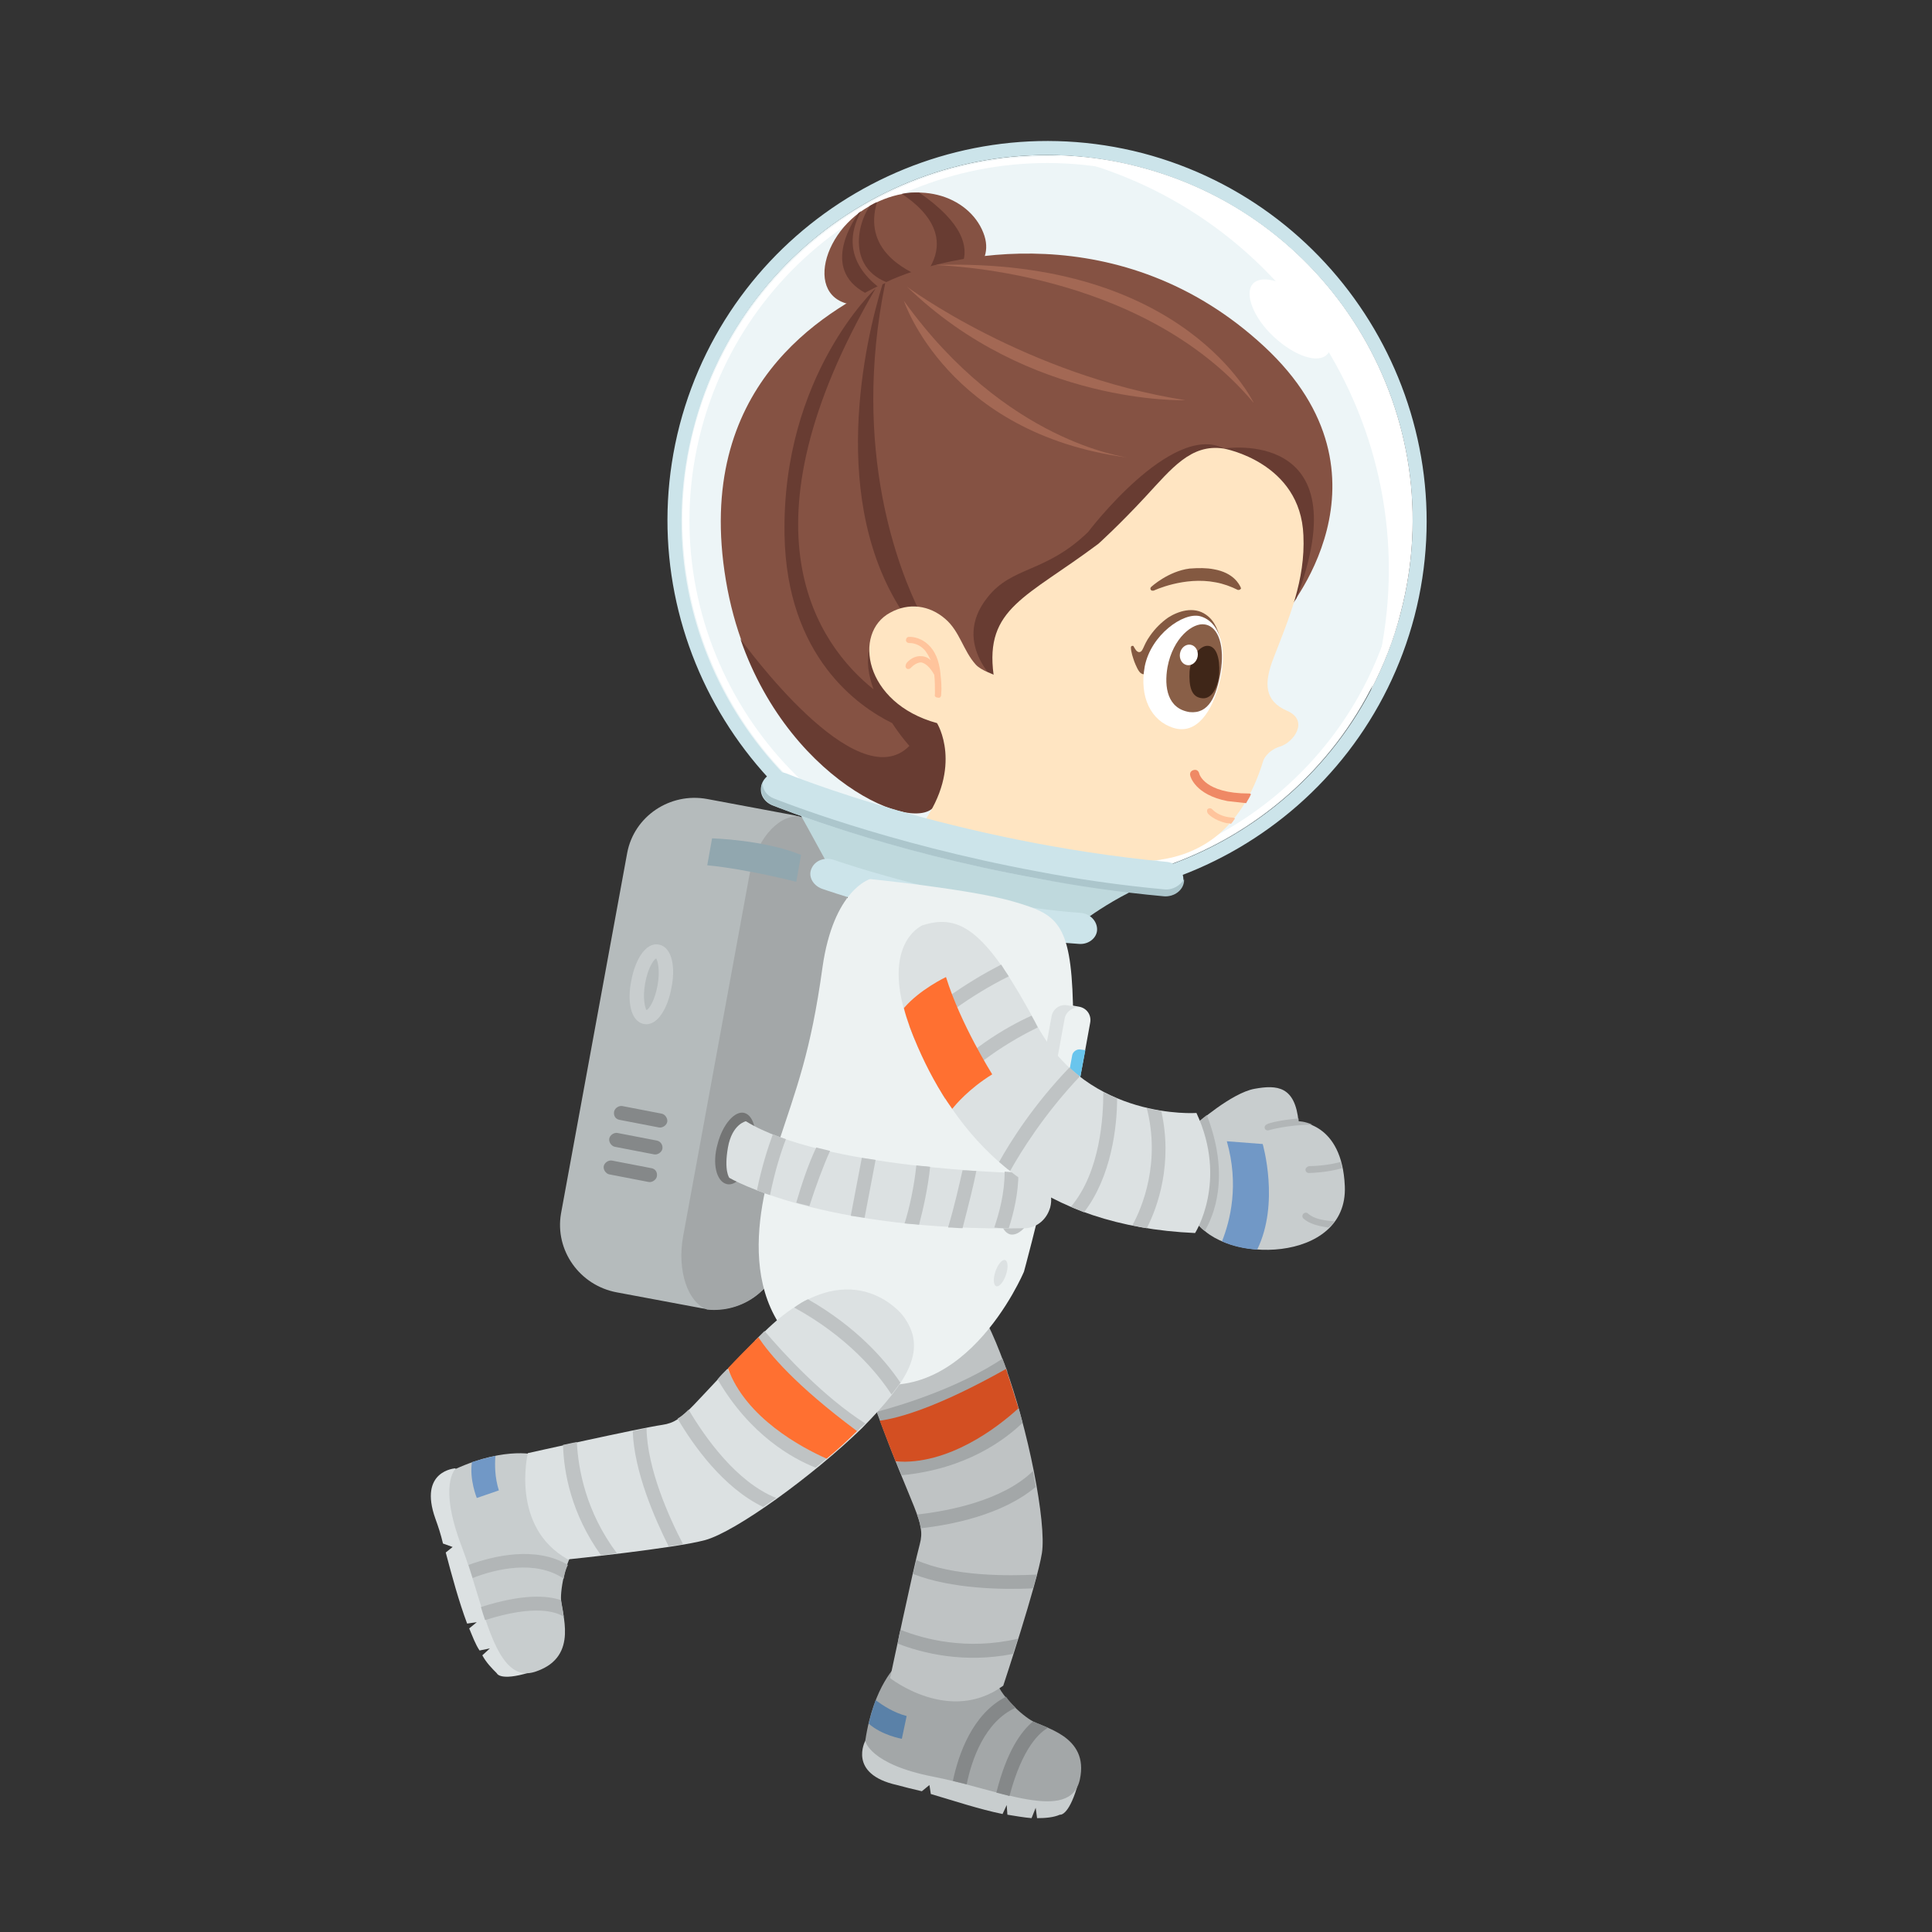 <?xml version="1.0" encoding="utf-8"?>
<!-- Generator: Adobe Illustrator 16.0.0, SVG Export Plug-In . SVG Version: 6.00 Build 0)  -->
<!DOCTYPE svg PUBLIC "-//W3C//DTD SVG 1.1//EN" "http://www.w3.org/Graphics/SVG/1.1/DTD/svg11.dtd">
<svg version="1.1" id="Layer_6" xmlns:x="http://ns.adobe.com/Extensibility/1.0/" xmlns:i="http://ns.adobe.com/AdobeIllustrator/10.0/" xmlns:graph="http://ns.adobe.com/Graphs/1.0/"
	 xmlns="http://www.w3.org/2000/svg" xmlns:xlink="http://www.w3.org/1999/xlink" xmlns:a="http://ns.adobe.com/AdobeSVGViewerExtensions/3.0/"
	 x="0px" y="0px" width="280px" height="280px" viewBox="0 0 280 280" style="enable-background:new 0 0 280 280;"
	 xml:space="preserve">
<rect x="0" y="0" width="280" height="280" fill="#333333" stroke="none"/>
<g>
	<path style="fill:#EDF5F7;" d="M165.1,24.2c-28.3-7.4-57.3,9.6-64.7,37.9c-7.4,28.3,9.6,57.3,37.9,64.6
		c28.3,7.4,57.3-9.6,64.6-37.9C210.4,60.5,193.4,31.5,165.1,24.2"/>
	<g>
		<path style="fill:#FFFFFF;" d="M100.6,62.1C108,34,136.9,17,165,24.4c28.2,7.3,45.1,36.2,37.8,64.4c-7.3,28.2-36.2,45.1-64.4,37.8
			C110.2,119.2,93.3,90.3,100.6,62.1z M101.6,62.4c-7.2,27.6,9.4,56,37.1,63.2s56-9.4,63.2-37.1c7.2-27.6-9.4-56-37.1-63.2
			C137.1,18.1,108.8,34.8,101.6,62.4z"/>
	</g>
	<path style="fill:#CCE4EA;" d="M165.1,24.2c28.3,7.4,45.3,36.3,37.9,64.6c-7.4,28.3-36.3,45.3-64.6,37.9
		c-28.3-7.4-45.3-36.3-37.9-64.6C107.8,33.8,136.8,16.8,165.1,24.2 M165.6,22.2c-29.3-7.6-59.4,10-67.1,39.4
		c-7.6,29.3,10,59.4,39.4,67.1c29.3,7.6,59.4-10,67.1-39.4C212.6,60,194.9,29.9,165.6,22.2L165.6,22.2z"/>
	<path style="fill:#FFFFFF;" d="M199.3,98c8.5-32.8-11.1-66.3-43.9-74.9c-0.9-0.2-1.8-0.4-2.7-0.6c4.1,0.1,8.3,0.6,12.4,1.7
		c28.3,7.4,45.3,36.3,37.9,64.6c-1,4-2.5,7.7-4.3,11.2C198.9,99.3,199.1,98.6,199.3,98z"/>
	<path style="fill:#FFFFFF;" d="M181.6,41.1c-1.3,1.4,0,4.9,3,7.7c3,2.8,6.5,4,7.8,2.5c1.3-1.4,0-4.9-3-7.7
		C186.5,40.8,183,39.7,181.6,41.1z"/>
</g>
<g>
	<g>
		<path style="fill:#855243;" d="M138.3,41.4c0,0,6.3-2.5,4.2-7.7c-2.1-5.3-9.8-8.1-17.2-3.4c-7.4,4.7-8.8,16,2.1,13.6
			C138.3,41.4,138.3,41.4,138.3,41.4z"/>
		<path style="fill:#683C32;" d="M128.4,43.6c0.5-0.1,1-0.2,1.5-0.3c-3.3-1.8-8.8-5.9-5.1-12.7c-0.1,0.1-0.3,0.2-0.4,0.3
			C122.3,34,118.9,41.1,128.4,43.6z"/>
		<path style="fill:#683C32;" d="M130.7,43.1l4.5-1c0.3-0.1,0.6-0.1,0.9-0.2c0,0,10-5.1-2.9-14c-0.8,0-1.6,0-2.5,0.2
			C134.5,30.6,139.9,36,130.7,43.1z"/>
		<path style="fill:#683C32;" d="M127.1,29.3c-0.3,0.1-0.6,0.3-1,0.5c-2.2,3.1-3.5,10.7,5.2,11.8c0.5-0.2,2.4-1,2.9-1.2
			C130.8,39.1,125.1,36,127.1,29.3z"/>
	</g>
	<g>
		<path style="fill:#855243;" d="M186,89.2c0,0,17.7-20-2.8-39c-20.5-19-45.8-13.6-54.8-9.3c-9,4.3-27.9,15.1-23.2,43.2
			c4.7,28.1,29.3,38.2,30.6,31.7C135.8,115.9,169.1,134,186,89.2z"/>
		<g>
			<path style="fill:#A36854;" d="M131,43.6c0,0,6.3,19.2,32.3,22.7C163.2,66.2,145.8,64.2,131,43.6z"/>
			<path style="fill:#A36854;" d="M181.7,58.4c0,0-9.9-21.1-46.1-20C135.6,38.5,165.3,38.8,181.7,58.4z"/>
			<path style="fill:#A36854;" d="M171.8,58c0,0-22.6,0.8-40.4-16.5C131.3,41.5,148.8,54.4,171.8,58z"/>
			<path style="fill:#683C32;" d="M177.4,65c-7.6-3.9-19.7,12.1-19.7,12.1c-6.2,6-11,4.9-14.6,9.5c-5.5,6.9,2,12.9,2,12.9
				c-4.8-1.6-11.6-10.8-11.6-10.8c-0.1,0-0.1,0-0.2,0c-2.9-5.9-10-23.3-5-47.7c-0.1,0.1-0.2,0.1-0.4,0.2c-2.5,8.1-8,31.6,3.3,48.1
				c-6,2-6.1,6.5-4.6,10.6c-8-6.4-20.1-23.1,0.3-58.1c0,0-13.6,12.6-13.2,35.7c0.3,17.7,10.7,24.9,15.6,27.3c1.3,2,2.5,3.3,2.5,3.3
				c-7.7,7.8-24-14.9-24.5-15.5c7.5,21.7,27.3,29.2,28.5,23.4c0,0,33.3,18.1,50.2-26.7c0,0,0.8-0.9,1.9-2.6
				C197.3,61.8,177.4,65,177.4,65z"/>
		</g>
	</g>
</g>
<g>
	<path style="fill:#FFE5C2;" d="M188.9,77.6c0.3,6.5-2.1,12-4.3,17.7c-1.5,3.8-1.3,6.3,1.9,7.7c3.3,1.4,1,4.6-1,5.2
		c-1.9,0.6-2.4,2-2.4,2c-6.6,21.7-27,13-31.1,12.4c-4.2-0.6-4.5,3.9-4.5,3.9l-13.8-7.1c6-8.4,2.1-14.6,2.1-14.6
		c-10.6-2.9-12.2-13.1-6.8-16c2.7-1.5,5.7-1.1,8,0.9c2.1,1.8,2.6,4.6,4.4,6.6c0.8,0.9,2.6,1.4,2.6,1.5c-1.3-9.7,4.8-11.2,15.2-19
		c0,0,3-2.7,6.8-6.8c3.8-4.1,6.6-7.7,11.3-7C177.4,65,188.5,67,188.9,77.6z"/>
	<path style="fill:#FFC49C;" d="M133.5,95.1C133.5,95.1,133.5,95.1,133.5,95.1c0.5,0,1,0.2,1.4,0.6c-0.3-0.6-0.6-1.2-1-1.6
		c-1-1-2.1-0.9-2.1-0.9c-0.3,0-0.5-0.2-0.5-0.4c0-0.3,0.2-0.5,0.4-0.5c0.1,0,1.5-0.1,2.8,1.1c1,0.9,1.6,2.3,1.8,4.2c0,0,0,0,0,0.1
		c0.1,0.9,0.2,1.9,0.1,3c0,0.3-0.2,0.5-0.5,0.4c-0.3,0-0.5-0.2-0.4-0.5c0-1,0-2-0.1-2.8c-0.6-1.1-1.3-1.7-1.9-1.8c0,0,0,0,0,0
		c-0.8,0-1.5,0.8-1.5,0.8c-0.2,0.2-0.4,0.2-0.6,0.1c-0.2-0.2-0.2-0.4-0.1-0.6C131.2,96.2,132.2,95,133.5,95.1z"/>
</g>
<g>
	<path style="fill:#845941;" d="M179.8,85.1c-0.2-0.4-1-2.1-3.9-2.6c-1-0.2-2.2-0.2-3.5-0.1c-3.1,0.4-5.5,2.6-5.6,2.7
		c-0.1,0.1-0.1,0.3,0,0.4c0.1,0.1,0.1,0.1,0.2,0.1c0.1,0,0.1,0,0.2,0c0,0,4.4-2.1,9-1.2c1.1,0.2,2.2,0.6,3.2,1.1c0,0,0.1,0,0.1,0
		c0.2,0,0.3-0.1,0.4-0.3C179.9,85.3,179.8,85.2,179.8,85.1z"/>
	<g>
		<path style="fill:#845941;" d="M164.1,93.6c0.1,0,0.2,0,0.2,0.1c0.3,0.5,0.4,0.7,0.7,0.8c0.7,0.1,0.6-0.9,1.7-2.4
			c0.7-1,1.6-1.9,2.6-2.6c1.4-0.9,3.7-1.7,5.5-0.4c1.3,0.9,1.9,2.5,2.1,4.1c0.1,0.4,0.1,0.7,0.1,1.1c0,0.1,0,0.2-0.1,0.2
			c-0.3,0.2-7.1,3.7-10,3.1c-0.5-0.1-1.1,0.3-1.5,0c-0.4-0.2-0.8-1.2-1-1.7c-0.2-0.6-0.5-1.4-0.5-2.1
			C163.9,93.7,164,93.6,164.1,93.6z"/>
		<path style="fill-rule:evenodd;clip-rule:evenodd;fill:#FFFFFF;" d="M165.9,96.6c-0.8,4.4,0.9,7.9,4.2,8.9c3.3,1,5.6-2.3,6.7-6.8
			c1.1-4.5,0.1-8.6-2.9-9.4C171.5,88.7,166.8,92,165.9,96.6z"/>
		<path style="fill-rule:evenodd;clip-rule:evenodd;fill:#895F47;" d="M169.2,96.7c-0.5,2.9,0,6,3.2,6.5c2.8,0.3,3.9-2.3,4.5-5.8
			c0.6-3.5-0.2-6.6-2.3-6.9C172.9,90.2,170,92.4,169.2,96.7z"/>
		<path style="fill-rule:evenodd;clip-rule:evenodd;fill:#3F2618;" d="M172.4,97.3c-0.1,2.1,0.2,3.8,1.9,3.9
			c1.3,0.1,2.3-1.6,2.4-3.7c0.1-2.1-0.4-3.8-1.6-3.9C173.9,93.5,172.6,95.2,172.4,97.3z"/>
		
			<ellipse transform="matrix(-0.984 -0.178 0.178 -0.984 324.962 218.87)" style="fill-rule:evenodd;clip-rule:evenodd;fill:#FFFFFF;" cx="172.3" cy="94.8" rx="1.3" ry="1.5"/>
	</g>
	<path style="fill:#EF8965;" d="M181,115c-6.4,0-7.2-2.8-7.2-2.9c-0.1-0.4-0.4-0.6-0.8-0.5c-0.4,0.1-0.6,0.4-0.5,0.8
		c0,0.1,0.7,2.8,5.4,3.7c0.8,0.1,1.7,0.2,2.7,0.3c0.2-0.4,0.5-0.8,0.7-1.3C181.2,115,181.1,115,181,115z"/>
	<path style="fill:#FFC49C;" d="M178.7,118.5c-2.1-0.1-3-1.2-3-1.2c-0.2-0.2-0.4-0.2-0.6-0.1c-0.2,0.1-0.2,0.4-0.1,0.6
		c0,0.1,0.9,1.1,2.8,1.5c0.2,0,0.4,0,0.6,0.1c0.2-0.2,0.4-0.5,0.6-0.8C178.9,118.6,178.8,118.5,178.7,118.5z"/>
</g>
<g>
	<g>
		<path style="fill:#C8CDCE;" d="M125.4,252.3c0,0-2.6,4.8,4.6,6.4c1.1,0.3,2.3,0.6,3.6,0.9l1.1-0.9l0.2,1.3c3.4,1,7,2.2,10.4,2.9
			l0.6-1.3l0.1,1.4c1.2,0.2,2.4,0.4,3.5,0.5l0.6-1.5l0.2,1.5c1.2,0,2.4-0.1,3.3-0.5c0,0,1.2,0.3,2.5-4L125.4,252.3z"/>
		<path style="fill:#A3A7A8;" d="M130.1,241.2c0,0-3.5,3-4.7,11.1c0,0,0.6,3.4,9.9,5.2c9.3,1.8,19.8,6.8,21.2,0.4
			c1.4-6.4-5.4-7.5-7.1-8.6c-1.8-1.1-5.1-4.3-5.1-6.3L130.1,241.2z"/>
		<g>
			<path style="fill:#858889;" d="M151.9,250.4c-0.9-0.4-1.7-0.7-2.2-0.9c-1.7,1.4-3.8,4.3-5.3,10.3c0.7,0.2,1.3,0.3,1.9,0.5
				C148.2,253.1,150.8,251,151.9,250.4z"/>
			<path style="fill:#858889;" d="M147.2,247.5c-0.5-0.5-1-1-1.4-1.6c-4.9,2.5-6.9,8.4-7.7,12.2c0.7,0.2,1.3,0.3,2,0.5
				C140.8,255.1,142.7,249.5,147.2,247.5z"/>
		</g>
		<path style="fill:#5A81A8;" d="M125.9,249.8c1.9,1.7,4.8,2.2,4.8,2.2l0.7-3.3c-1.9-0.5-3.4-1.5-4.5-2.3
			C126.6,247.3,126.2,248.5,125.9,249.8z"/>
	</g>
	<g>
		<path style="fill:#BFC3C4;" d="M133.2,185.5c0,0-12,2.9-6.1,19.2c5.2,14.3,7.1,15.8,6.2,19.1c-0.9,3.3-4.3,19.4-4.3,19.4
			s8.6,6.8,16.4,1.1c0,0,4.9-14.8,5.6-19.2c0.7-4.4-2-18.1-5.4-27.3C142.2,188.5,139.1,184.1,133.2,185.5z"/>
		<g>
			<path style="fill:#A3A7A8;" d="M146.8,239.7c0.2-0.7,0.5-1.4,0.7-2.2c-7.3,1.7-13.5,0.1-17-1.3c-0.2,0.7-0.3,1.4-0.4,2
				C133.7,239.6,139.7,241.1,146.8,239.7z"/>
			<path style="fill:#A3A7A8;" d="M149.7,230.2c0.2-0.7,0.4-1.4,0.6-2c-4.2,0.2-12.1,0.3-17.5-2.1c-0.1,0.6-0.3,1.3-0.5,2
				C137.9,230.3,145.3,230.4,149.7,230.2z"/>
			<path style="fill:#A3A7A8;" d="M132.9,219.5c0.3,0.8,0.5,1.4,0.5,2c4.4-0.5,11.8-1.9,16.7-6c-0.1-0.8-0.3-1.5-0.4-2.3
				C145.3,217.5,137.4,219,132.9,219.5z"/>
			<path style="fill:#A3A7A8;" d="M125.5,197c0,0.7,0.1,1.5,0.2,2.3c7-5.3,13.7-7.1,17.3-7.7c-0.3-0.7-0.7-1.3-1.1-1.9
				C138.2,190.5,132,192.3,125.5,197z"/>
			<path style="fill:#A3A7A8;" d="M145.3,196.9c-6,4-14,6.6-18.2,7.7c0,0,0,0,0,0.1c0.2,0.6,0.5,1.2,0.7,1.8
				c4.3-1.2,12-3.7,18.2-7.7c-0.1-0.4-0.3-0.7-0.4-1.1C145.5,197.5,145.4,197.2,145.3,196.9z"/>
			<path style="fill:#A3A7A8;" d="M129.9,211.9c0.3,0.7,0.5,1.3,0.8,1.9c9.4-0.9,15-5.2,17.5-7.6c-0.2-0.8-0.4-1.5-0.6-2.2
				C145.8,205.8,140.1,211,129.9,211.9z"/>
		</g>
		<path style="fill:#D34F22;" d="M127.5,205.9c0.9,2.3,1.6,4.2,2.3,5.9c7.6,0.6,14.9-5,17.8-7.7c-0.6-2-1.2-3.9-1.8-5.7
			C136,203.9,130.4,205.5,127.5,205.9z"/>
	</g>
</g>
<g>
	<path style="fill:#B5BBBC;" d="M113.3,181.8c-1,5.3-6.2,8.8-11.6,7.8l-12.3-2.3c-5.4-1-9-6.1-8.1-11.4l9.6-52.3
		c1-5.3,6.2-8.8,11.6-7.8l12.3,2.3c5.4,1,9,6.1,8.1,11.4L113.3,181.8z"/>
	<path style="fill:#A3A7A8;" d="M115.7,118.3c-3.1-0.1-6.2,3.6-7.1,8.6L99,179.2c-0.9,5,0.7,9.6,3.5,10.6c5.1,0.5,9.8-2.9,10.7-7.9
		l9.6-52.3C123.9,124.5,120.7,119.7,115.7,118.3z"/>
	<path style="fill:#91A7AF;" d="M103.2,121.5c0,0,7.5,0.2,12.9,2.4l-0.7,3.9c0,0-6.9-1.8-12.9-2.4L103.2,121.5z"/>
	<g>
		<path style="fill:#858889;" d="M89.8,162.3l5.7,1.1c0.5,0.1,1.1-0.3,1.2-0.8c0.1-0.5-0.3-1.1-0.8-1.2l-5.7-1.1
			c-0.5-0.1-1.1,0.3-1.2,0.8C88.9,161.7,89.2,162.2,89.8,162.3z"/>
		<path style="fill:#858889;" d="M95.2,165.3l-5.7-1.1c-0.5-0.1-1.1,0.3-1.2,0.8c-0.1,0.5,0.3,1.1,0.8,1.2l5.7,1.1
			c0.5,0.1,1.1-0.3,1.2-0.8C96.1,165.9,95.7,165.4,95.2,165.3z"/>
		<path style="fill:#858889;" d="M94.4,169.3l-5.7-1.1c-0.5-0.1-1.1,0.3-1.2,0.8c-0.1,0.5,0.3,1.1,0.8,1.2l5.7,1.1
			c0.5,0.1,1.1-0.3,1.2-0.8C95.3,169.9,95,169.4,94.4,169.3z"/>
	</g>
	<g>
		<path style="fill:#C8CDCE;" d="M93.3,148.4c-2-0.4-2.4-3.5-1.8-6.3c0.5-2.8,2-5.6,4-5.2c2,0.4,2.4,3.5,1.8,6.3
			C96.8,146,95.3,148.8,93.3,148.4z M95.1,138.9c-0.4,0.2-1.2,1.4-1.6,3.6c-0.4,2.2,0,3.6,0.2,3.9c0.4-0.2,1.2-1.4,1.6-3.6
			C95.7,140.6,95.3,139.2,95.1,138.9z"/>
	</g>
</g>
<g>
	<path style="fill:#BFD9DD;" d="M114.3,115c0,0,5.8,10.4,6.5,11.9c0,0,21.2,6.8,34.2,8.1c0,0,5.4-4.6,12.1-7.2
		C167.1,127.8,131.9,122.2,114.3,115z"/>
	<path style="fill:#CCE4EA;" d="M143,135c-12.7-2.3-23.3-6-23.9-6.2c-1.3-0.5-2-1.8-1.5-2.9c0.5-1.2,1.9-1.7,3.2-1.3
		c0.2,0.1,18.9,6.5,35.8,7.7c1.4,0.1,2.4,1.2,2.4,2.4c0,1.2-1.2,2.2-2.6,2.1C151.8,136.5,147.3,135.8,143,135z"/>
	<path style="fill:#CCE4EA;" d="M150.2,127.3c-22.1-4.1-37.5-10.3-38.3-10.6c-1.4-0.6-2-2-1.4-3.3c0.6-1.3,2.1-1.8,3.5-1.3
		c0.2,0.1,24.3,9.9,55,12.8c1.5,0.1,2.6,1.4,2.5,2.7c-0.1,1.4-1.4,2.4-2.9,2.2C162.1,129.2,156,128.3,150.2,127.3z"/>
	<path style="fill:#ACC6CC;" d="M168.8,128.9c-6.5-0.6-12.7-1.5-18.4-2.6c-22.1-4.1-37.5-10.3-38.3-10.6c-1-0.4-1.6-1.3-1.6-2.3
		c-0.5,1.3,0.1,2.7,1.5,3.3c0.8,0.3,16.2,6.6,38.3,10.6c5.7,1.1,11.9,2,18.4,2.6c1.5,0.1,2.8-0.9,2.9-2.2c0-0.1,0-0.2,0-0.3
		C171.1,128.3,170,129,168.8,128.9z"/>
</g>
<g>
	<path style="fill:#EDF2F2;" d="M126.1,127.4c0,0-5.3,1.5-6.9,12.8c-1.7,12.3-3.7,17.3-6.7,26.4c-2.9,9.1-6.7,26,10,32.8
		c16.7,6.8,25.9-15.1,25.9-15.1s7.4-26.9,7.1-38.8c-0.3-11.9-2.4-13-8.5-14.8C141,128.9,126.1,127.4,126.1,127.4z"/>
	
		<ellipse transform="matrix(0.947 0.322 -0.322 0.947 67.217 -36.865)" style="fill:#DCE1E2;" cx="144.9" cy="184.5" rx="0.8" ry="2"/>
	<g>
		<path style="fill:#747575;" d="M109.2,167.1c-0.7,2.8-2.5,4.9-3.9,4.5c-1.5-0.4-2.1-3-1.3-5.8c0.7-2.8,2.5-4.9,3.9-4.5
			C109.3,161.7,109.9,164.3,109.2,167.1z"/>
		<path style="fill:#BFC3C4;" d="M150.3,174.4c-0.8,2.8-2.5,4.8-3.9,4.5c-1.4-0.4-2-3-1.2-5.8c0.8-2.8,2.5-4.8,3.9-4.5
			C150.5,169,151,171.6,150.3,174.4z"/>
		<path style="fill:#DCE1E2;" d="M148.8,178L148.8,178c1.6-0.2,2.9-1.3,3.4-3c0.6-2.2-0.7-4.4-2.9-5c-0.3-0.1-0.5-0.1-0.8-0.1l0,0
			c0,0,0,0,0,0c-0.3,0-0.6,0-0.9,0.1c0,0-28.3-0.6-39.5-7.5c0,0-2,0.4-2.6,3.8s0.2,4.4,0.2,4.4S119.1,178.6,148.8,178z"/>
		<g>
			<path style="fill:#BFC3C4;" d="M120.3,166.8c-0.7-0.2-1.3-0.3-2-0.5c-1.2,2.5-2.2,5.6-2.9,8c0.6,0.2,1.3,0.3,1.9,0.5
				C118.2,172,119.3,169,120.3,166.8z"/>
			<path style="fill:#BFC3C4;" d="M125.3,176.5l1.6-8.4c-0.7-0.1-1.3-0.2-2-0.3l-1.6,8.4C124,176.3,124.6,176.4,125.3,176.5z"/>
			<path style="fill:#BFC3C4;" d="M113.9,165.1c-0.6-0.2-1.3-0.5-1.9-0.7c-0.7,1.9-1.6,4.7-2.3,8.1c0.6,0.2,1.2,0.5,1.9,0.7
				C112.3,169.7,113.2,166.9,113.9,165.1z"/>
			<path style="fill:#BFC3C4;" d="M141.5,169.7c-0.6,0-1.3-0.1-2-0.1c-0.5,2.2-1.2,5.3-2.1,8.3c0.7,0,1.4,0.1,2.1,0.1
				C140.3,174.9,141.1,171.8,141.5,169.7z"/>
			<path style="fill:#BFC3C4;" d="M146.2,178c0.7-2.2,1.4-5,1.4-8.1c-0.2,0-0.9,0-2-0.1c0,3.2-0.8,6-1.5,8.1
				C144.8,178,145.5,178,146.2,178z"/>
			<path style="fill:#BFC3C4;" d="M133.2,177.5c0.6-2.3,1.3-5.4,1.6-8.4c-0.7-0.1-1.3-0.1-2-0.2c-0.3,3-1,6.2-1.7,8.4
				C131.8,177.4,132.5,177.4,133.2,177.5z"/>
		</g>
	</g>
	<g>
		<path style="fill:#EDF2F2;" d="M155.8,160.3c-0.2,1.1-1.2,1.8-2.3,1.6l-1.7-0.3c-1.1-0.2-1.8-1.2-1.6-2.3l2.2-12.1
			c0.2-1.1,1.2-1.8,2.3-1.6l1.7,0.3c1.1,0.2,1.8,1.2,1.6,2.3L155.8,160.3z"/>
		<path style="fill:#DCE1E2;" d="M152.1,159.7l2.2-12.1c0.2-1,1.2-1.7,2.2-1.6c0,0-0.1,0-0.1,0l-1.7-0.3c-1.1-0.2-2.1,0.5-2.3,1.6
			l-2.2,12.1c-0.2,1.1,0.5,2.1,1.6,2.3l1.7,0.3c0,0,0.1,0,0.1,0C152.6,161.7,151.9,160.7,152.1,159.7z"/>
		<path style="fill:#69C5ED;" d="M157.3,152.2l-0.7-0.1c-0.5-0.1-1.1,0.3-1.2,0.8l-0.7,3.8c-0.1,0.5,0.3,1.1,0.8,1.2l0.7,0.1
			L157.3,152.2z"/>
	</g>
</g>
<g>
	<g>
		<path style="fill:#DCE1E2;" d="M66,212.8c0,0-5.4,0.3-2.9,7.3c0.4,1.1,0.8,2.3,1.1,3.6l1.4,0.5l-1,0.8c0.9,3.4,1.9,7.1,3.1,10.3
			l1.4-0.2l-1.1,0.9c0.5,1.2,0.9,2.3,1.5,3.2l1.5-0.3l-1.1,1c0.6,1.1,1.4,1.9,2.1,2.6c0,0,0.4,1.2,4.7-0.1L66,212.8z"/>
		<path style="fill:#C8CDCE;" d="M77.9,210.9c0,0-4.4-1.4-11.9,2c0,0-2.5,2.3,0.9,11.2c3.4,8.9,4.8,20.4,10.9,18.1
			c6.2-2.2,3.5-8.5,3.5-10.6c0-2.1,1-6.6,2.6-7.6L77.9,210.9z"/>
		<g>
			<path style="fill:#B2B6B7;" d="M81.7,234.3c-0.1-0.9-0.3-1.8-0.4-2.4c-2.1-0.7-5.6-0.9-11.6,1c0.2,0.7,0.4,1.3,0.6,1.9
				C77.5,232.5,80.6,233.6,81.7,234.3z"/>
			<path style="fill:#B2B6B7;" d="M81.7,228.8c0.1-0.7,0.3-1.4,0.6-2c-4.7-2.8-10.8-1.3-14.4,0c0.2,0.6,0.4,1.3,0.6,1.9
				C71.8,227.4,77.6,226,81.7,228.8z"/>
		</g>
		<path style="fill:#7198C6;" d="M68.4,211.9c-0.4,2.5,0.7,5.2,0.7,5.2l3.2-1.1c-0.6-1.9-0.6-3.7-0.5-5
			C70.8,211.2,69.7,211.5,68.4,211.9z"/>
	</g>
	<g>
		<path style="fill:#DCE1E2;" d="M130.8,190.6c0,0-7.6-9.8-20,2.4c-10.9,10.7-11.4,13-14.8,13.5c-3.4,0.5-19.5,4.1-19.5,4.1
			s-2.6,10.7,5.8,15.4c0,0,15.5-1.6,19.9-2.8s15.6-9.3,22.7-16.2C131.8,200,134.5,195.4,130.8,190.6z"/>
		<g>
			<path style="fill:#BFC3C4;" d="M87.1,225.4c0.7-0.1,1.5-0.2,2.3-0.3c-4.5-6-5.6-12.2-5.8-16.1c-0.7,0.1-1.4,0.3-2,0.4
				C81.7,213.4,82.8,219.4,87.1,225.4z"/>
			<path style="fill:#BFC3C4;" d="M96.9,224.1c0.7-0.1,1.4-0.2,2.1-0.3c-2-3.8-5.2-10.9-5.3-16.8c-0.6,0.1-1.3,0.3-2,0.4
				C91.9,213.3,94.9,220.1,96.9,224.1z"/>
			<path style="fill:#BFC3C4;" d="M99.8,204.3c-0.6,0.6-1.1,1-1.6,1.3c2.3,3.9,6.6,10,12.4,12.8c0.6-0.4,1.3-0.9,1.9-1.3
				C106.7,214.8,102.1,208.2,99.8,204.3z"/>
			<path style="fill:#BFC3C4;" d="M117.1,188.3c-0.7,0.3-1.3,0.7-2,1.2c7.7,4.2,12.1,9.5,14.1,12.6c0.5-0.6,0.9-1.2,1.3-1.7
				C128.3,197.1,124.1,192.3,117.1,188.3z"/>
			<path style="fill:#BFC3C4;" d="M125.4,206.3c-6.1-3.9-11.7-10-14.6-13.4c0,0,0,0,0,0c-0.5,0.5-0.9,0.9-1.4,1.4
				c2.9,3.4,8.4,9.4,14.5,13.4c0.3-0.3,0.6-0.5,0.8-0.8C125,206.7,125.2,206.5,125.4,206.3z"/>
			<path style="fill:#BFC3C4;" d="M105.4,198.4c-0.5,0.5-1,1-1.4,1.5c4.7,8.1,10.9,11.5,14.2,12.8c0.6-0.5,1.2-1,1.8-1.5
				C117.5,210.4,110.5,207.4,105.4,198.4z"/>
		</g>
		<path style="fill:#FF7031;" d="M109.9,193.8c-1.7,1.7-3.2,3.2-4.4,4.5c2.6,7.2,10.7,11.5,14.3,13.1c1.6-1.3,3.1-2.7,4.4-4
			C115.2,200.7,111.5,196.2,109.9,193.8z"/>
	</g>
</g>
<g>
	<g>
		<path style="fill:#C8CDCE;" d="M173.4,162.9c0,0,5.1-4.5,8.4-5.1c3.3-0.6,5.9-0.4,6.4,4.8c0,0,6.3,0,6.7,9.3
			c0.5,11.3-17.8,11.3-21.6,5L173.4,162.9z"/>
		<path style="fill:#B2B6B7;" d="M174.6,178.4c1.2-2,3.8-7.8,0.3-16.8c-0.9,0.7-1.6,1.3-1.6,1.3l-0.2,14
			C173.5,177.4,174,178,174.6,178.4z"/>
		<path style="fill:#7198C6;" d="M182.2,181.1c3.3-6.7,0.8-15.3,0.8-15.3l-5.2-0.4c1.8,6.3,0.5,11.5-0.7,14.5
			C178.6,180.6,180.4,181,182.2,181.1z"/>
		<path style="fill:#B2B6B7;" d="M183.3,163.5c0,0.2,0.3,0.4,0.6,0.3c0,0,2.7-0.8,6.3-0.8c-1.1-0.5-2-0.5-2-0.5c0-0.1,0-0.3,0-0.4
			c-2.6,0.2-4.4,0.7-4.5,0.8C183.4,163,183.2,163.3,183.3,163.5z"/>
		<g>
			<path style="fill:#B2B6B7;" d="M193.4,177c-1.4-0.1-2.9-0.3-3.8-1.1c-0.2-0.2-0.5-0.2-0.7,0c-0.2,0.2-0.2,0.5,0,0.7
				c0.9,0.8,2.2,1.1,3.6,1.3C193,177.6,193.2,177.3,193.4,177z"/>
			<path style="fill:#B2B6B7;" d="M189.2,169.5c0,0.3,0.2,0.5,0.5,0.5c0.4,0,2.8-0.1,4.8-0.7c-0.1-0.3-0.1-0.6-0.2-0.9
				c-1.5,0.4-3.3,0.6-4.6,0.6C189.4,169.1,189.2,169.3,189.2,169.5z"/>
		</g>
	</g>
	<g>
		<path style="fill:#DCE1E2;" d="M133.7,134.1c0,0-7.3,3-0.7,17.6c6.5,14.6,17.8,26,40.2,27c0,0,4.8-7.5,0.2-17.4
			c0,0-15.6,1.1-23-12.5C143.1,135.1,139.3,132.3,133.7,134.1z"/>
		<g>
			<path style="fill:#BFC3C4;" d="M144.8,168.4c0.5,0.4,1,0.9,1.6,1.3c1.5-2.7,4.9-8.2,10.1-13.7c-0.5-0.4-1-0.8-1.5-1.3
				C149.8,160.1,146.4,165.5,144.8,168.4z"/>
			<path style="fill:#BFC3C4;" d="M155.2,174.9c0.6,0.3,1.3,0.5,1.9,0.8c4-5.2,4.8-12.5,4.8-16.5c-0.7-0.3-1.3-0.6-2-0.9
				C159.9,161.8,159.5,169.8,155.2,174.9z"/>
			<path style="fill:#BFC3C4;" d="M168.3,161c-0.7-0.1-1.4-0.2-2.1-0.4c2,7.8-0.6,14.3-2.1,17c0.7,0.1,1.4,0.3,2.1,0.4
				C167.8,174.9,170,168.6,168.3,161z"/>
			<path style="fill:#BFC3C4;" d="M135.9,157.4c0.4,0.6,0.7,1.3,1.1,1.9c3.3-4.9,9.9-8.7,13.4-10.4c0,0,0,0,0,0
				c-0.3-0.6-0.6-1.2-0.9-1.7C145.9,148.8,139.6,152.5,135.9,157.4z"/>
			<path style="fill:#BFC3C4;" d="M131.8,148.7c0.2,0.6,0.5,1.3,0.8,2c3-2.5,7.9-6.4,13.6-9.2c-0.4-0.6-0.8-1.2-1.1-1.7
				C139.6,142.6,134.9,146.2,131.8,148.7z"/>
		</g>
		<path style="fill:#FF7031;" d="M133,151.7c1.4,3.2,3,6.2,5,9c0.5-0.6,2.4-2.9,5.8-5c0,0-4.6-7.3-6.7-14.1c0,0-3.8,1.8-6.1,4.5
			C131.4,147.7,132.1,149.6,133,151.7z"/>
	</g>
</g>
</svg>
